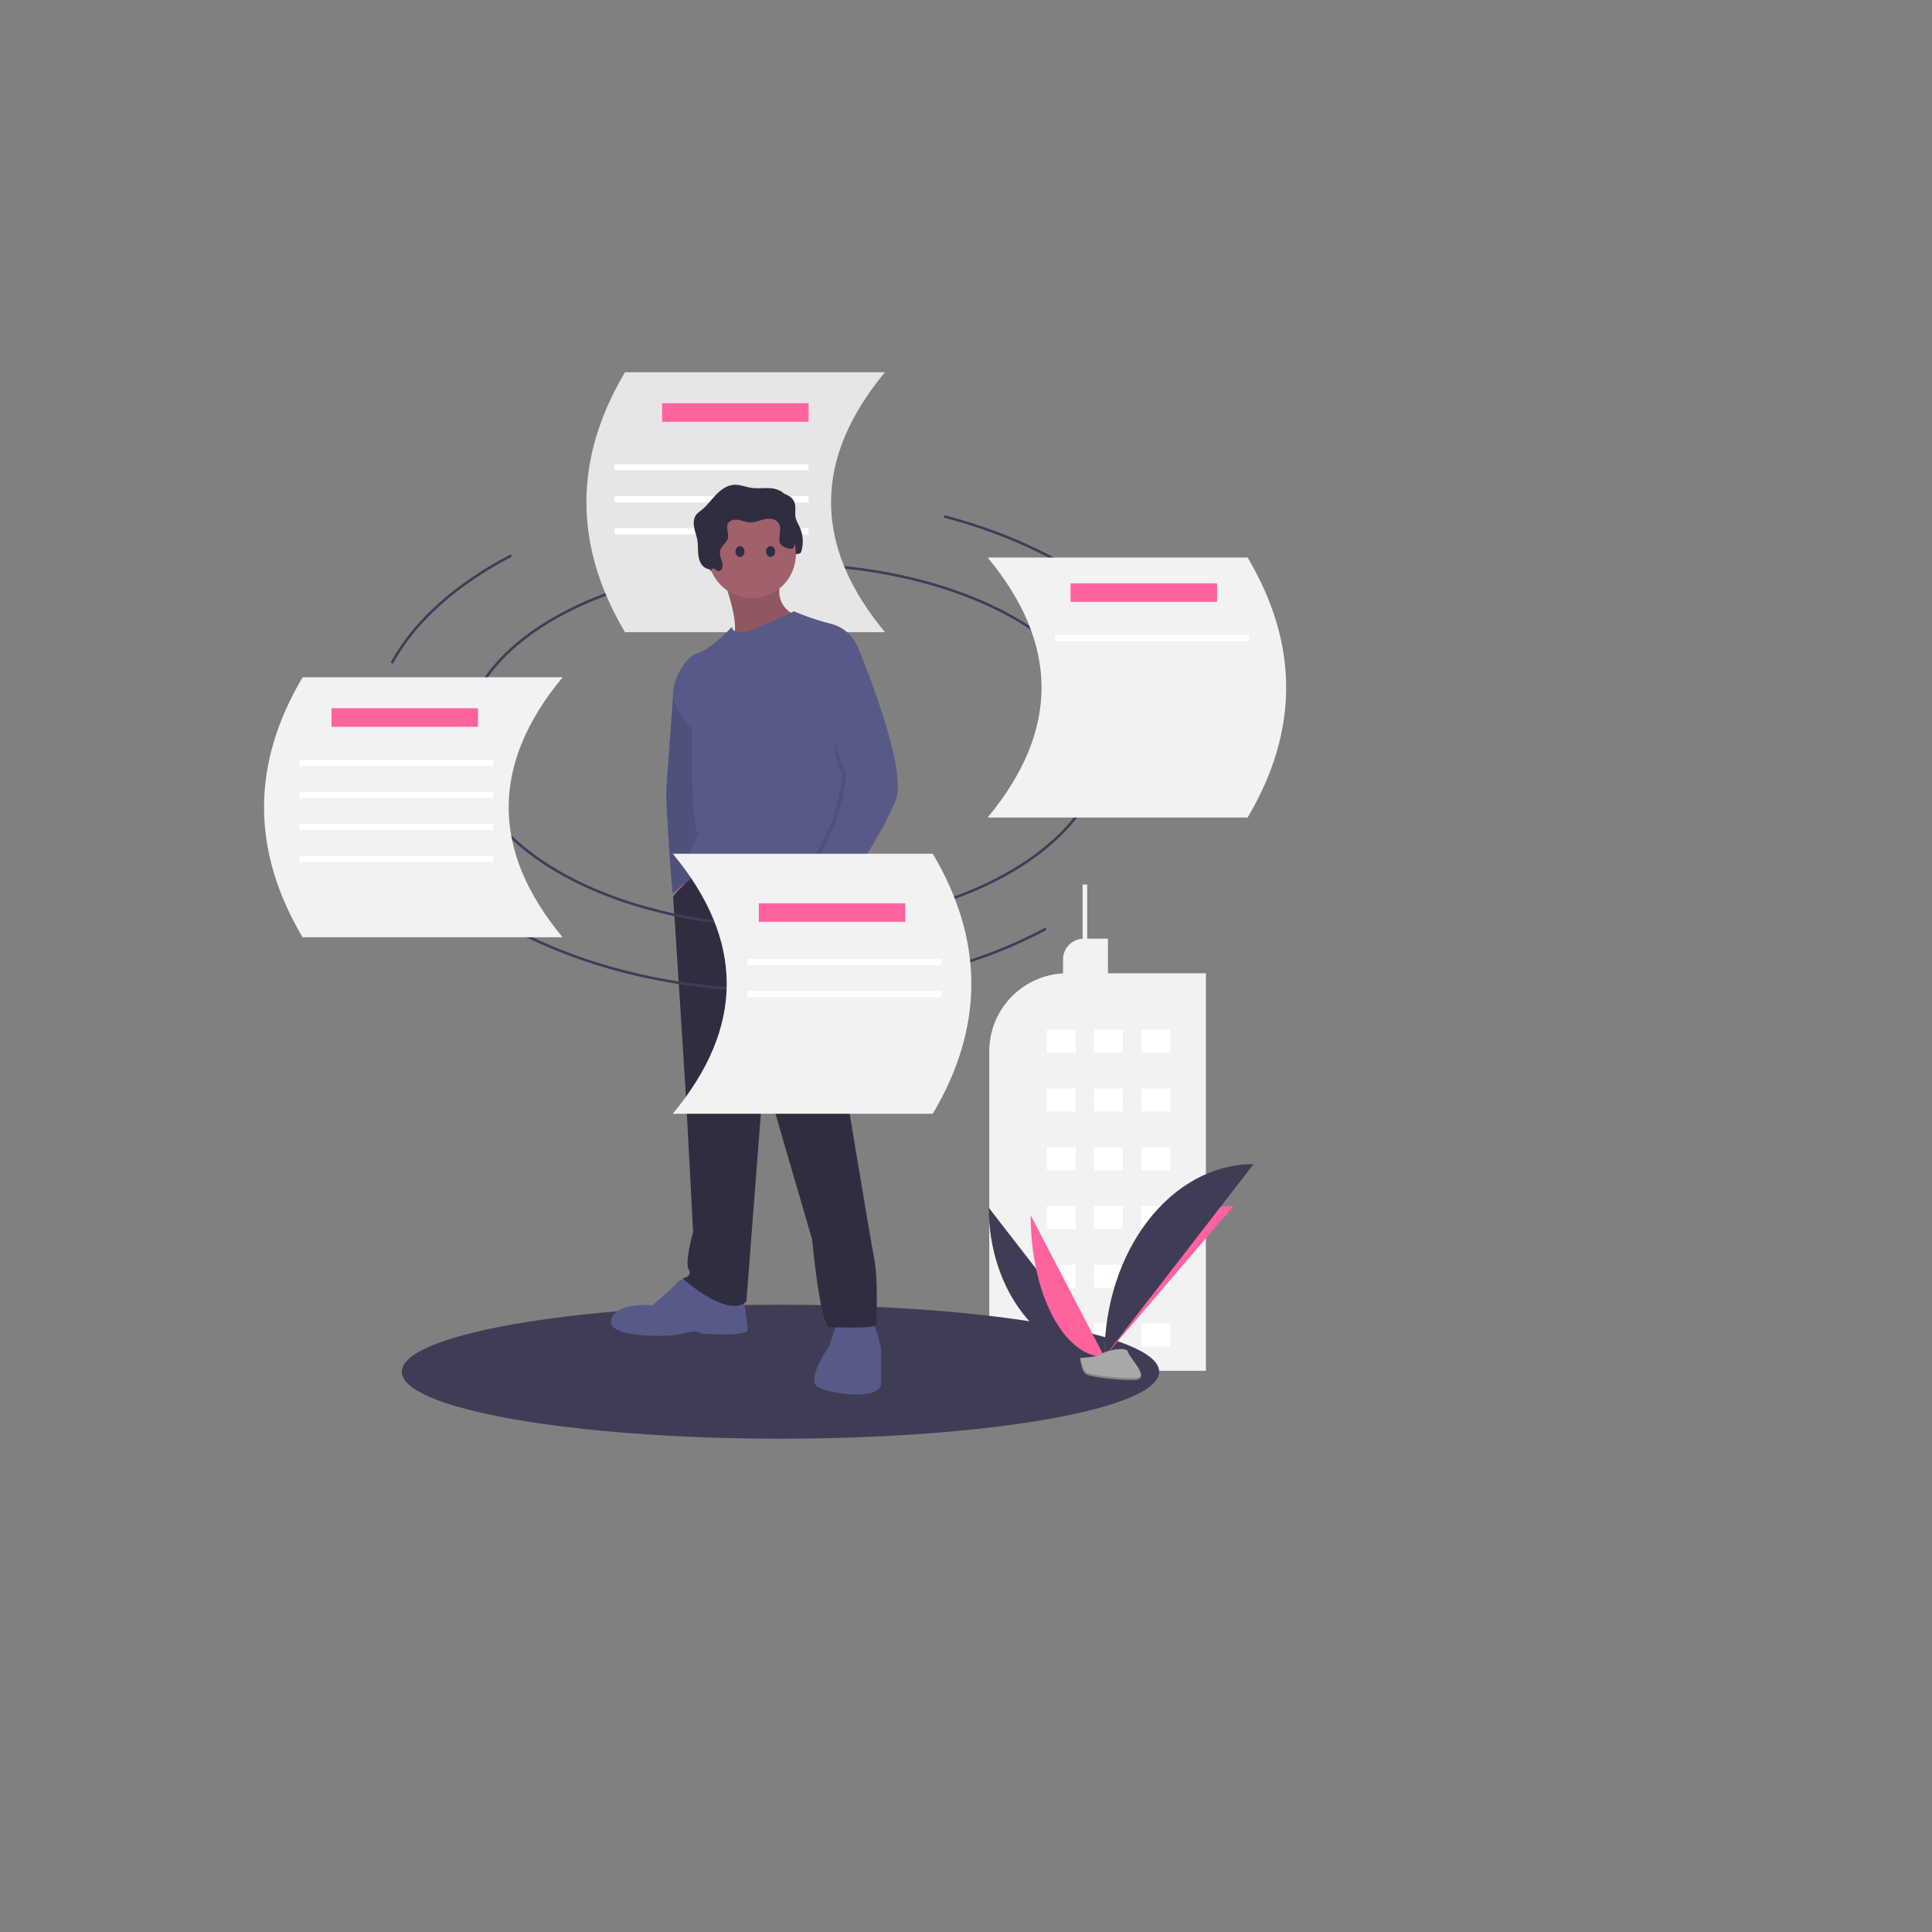 <svg id="undraw_memory_storage_reh0" xmlns="http://www.w3.org/2000/svg" xmlns:xlink="http://www.w3.org/1999/xlink" width="1500" height="1500" viewBox="0 0 1500 1500">
  <rect x="0" y="0" width="1500" height="1500" fill="#808080" stroke="none"/>
  <defs>
    <clipPath id="clip-path">
      <rect id="Rectangle_2426" data-name="Rectangle 2426" width="793.58" height="828" transform="translate(205 289)" fill="#fff"/>
    </clipPath>
  </defs>
  <g id="Group_106" data-name="Group 106" transform="translate(768.077 686.766)">
    <path id="Path_1424" data-name="Path 1424" d="M787.534,405.668V394.89a16.142,16.142,0,0,1,15.207-16.107V336.692h3.578v42.044h16.1v26.836h76.036V714.191H730.283V466.172a60.6,60.6,0,0,1,57.248-60.5Z" transform="translate(-730.283 -336.692)" fill="#f2f2f2"/>
    <rect id="Rectangle_248" data-name="Rectangle 248" width="22.364" height="17.891" transform="translate(118.08 112.713)" fill="#fff"/>
    <rect id="Rectangle_249" data-name="Rectangle 249" width="22.364" height="17.891" transform="translate(81.404 112.713)" fill="#fff"/>
    <rect id="Rectangle_250" data-name="Rectangle 250" width="22.364" height="17.891" transform="translate(44.727 112.713)" fill="#fff"/>
    <rect id="Rectangle_251" data-name="Rectangle 251" width="22.364" height="17.891" transform="translate(118.08 158.334)" fill="#fff"/>
    <rect id="Rectangle_252" data-name="Rectangle 252" width="22.364" height="17.891" transform="translate(81.404 158.334)" fill="#fff"/>
    <rect id="Rectangle_253" data-name="Rectangle 253" width="22.364" height="17.891" transform="translate(44.727 158.334)" fill="#fff"/>
    <rect id="Rectangle_254" data-name="Rectangle 254" width="22.364" height="17.891" transform="translate(118.08 203.956)" fill="#fff"/>
    <rect id="Rectangle_255" data-name="Rectangle 255" width="22.364" height="17.891" transform="translate(81.404 203.956)" fill="#fff"/>
    <rect id="Rectangle_256" data-name="Rectangle 256" width="22.364" height="17.891" transform="translate(44.727 203.956)" fill="#fff"/>
    <rect id="Rectangle_257" data-name="Rectangle 257" width="22.364" height="17.891" transform="translate(118.08 249.578)" fill="#fff"/>
    <rect id="Rectangle_258" data-name="Rectangle 258" width="22.364" height="17.891" transform="translate(81.404 249.578)" fill="#fff"/>
    <rect id="Rectangle_259" data-name="Rectangle 259" width="22.364" height="17.891" transform="translate(44.727 249.578)" fill="#fff"/>
    <rect id="Rectangle_260" data-name="Rectangle 260" width="22.364" height="17.891" transform="translate(118.08 295.2)" fill="#fff"/>
    <rect id="Rectangle_261" data-name="Rectangle 261" width="22.364" height="17.891" transform="translate(81.404 295.2)" fill="#fff"/>
    <rect id="Rectangle_262" data-name="Rectangle 262" width="22.364" height="17.891" transform="translate(44.727 295.2)" fill="#fff"/>
    <rect id="Rectangle_263" data-name="Rectangle 263" width="22.364" height="17.891" transform="translate(118.08 340.822)" fill="#fff"/>
    <rect id="Rectangle_264" data-name="Rectangle 264" width="22.364" height="17.891" transform="translate(81.404 340.822)" fill="#fff"/>
    <rect id="Rectangle_265" data-name="Rectangle 265" width="22.364" height="17.891" transform="translate(44.727 340.822)" fill="#fff"/>
    <path id="Path_1443" data-name="Path 1443" d="M816.255,733.327a16.4,16.4,0,0,1-11.536-3.133c-.328-.244-.689.278-.362.522a17.061,17.061,0,0,0,12.011,3.235C816.775,733.906,816.659,733.282,816.255,733.327Z" transform="translate(-714.594 -378.182)" fill="#fff"/>
    <path id="Path_1455" data-name="Path 1455" d="M713.005,614.205a.348.348,0,0,1-.161-.28c.047.041.092.084.14.124C712.991,614.1,712.993,614.152,713.005,614.205Z" transform="translate(-529.23 -365.928)" fill="#2f2e41"/>
  </g>
  <g id="undraw_memory_storage_reh0-2" data-name="undraw_memory_storage_reh0">
    <rect id="Rectangle_2425" data-name="Rectangle 2425" width="1500" height="1500" fill="#fff" opacity="0"/>
    <g id="Group_533" data-name="Group 533" clip-path="url(#clip-path)">
      <path id="Path_20388" data-name="Path 20388" d="M605.98,1117c162.372,0,294-23.28,294-52s-131.628-52-294-52-294,23.28-294,52S443.609,1117,605.98,1117Z" fill="#3f3d56"/>
      <path id="Path_20389" data-name="Path 20389" d="M360.964,575.2c0-75.756,111.082-137.169,248.11-137.169s248.11,61.413,248.11,137.169" fill="none" stroke="#3f3d56" stroke-miterlimit="10" stroke-width="2"/>
      <path id="Path_20390" data-name="Path 20390" d="M687.087,490.851H485.236q-59.885-100.926,0-201.851H687.087Q603.354,389.926,687.087,490.851Z" fill="#e6e6e6"/>
      <path id="Path_20391" data-name="Path 20391" d="M627.814,313.031H514.072v14.418H627.814Z" fill="#ff639d"/>
      <path id="Path_20392" data-name="Path 20392" d="M627.814,360.289H477.227V365.1H627.814Z" fill="#fff"/>
      <path id="Path_20393" data-name="Path 20393" d="M627.814,385.121H477.227v4.806H627.814Z" fill="#fff"/>
      <path id="Path_20394" data-name="Path 20394" d="M627.814,409.949H477.227v4.806H627.814Z" fill="#fff"/>
      <path id="Path_20395" data-name="Path 20395" d="M767.677,937.66c0,64.02,40.16,115.82,89.791,115.82Z" fill="#3f3d56"/>
      <path id="Path_20396" data-name="Path 20396" d="M857.468,1053.48c0-64.738,44.816-117.121,100.2-117.121Z" fill="#ff639d"/>
      <path id="Path_20397" data-name="Path 20397" d="M800.209,943.461c0,60.809,25.609,110.009,57.258,110.009Z" fill="#ff639d"/>
      <path id="Path_20398" data-name="Path 20398" d="M857.468,1053.48c0-82.722,51.8-149.656,115.817-149.656Z" fill="#3f3d56"/>
      <path id="Path_20399" data-name="Path 20399" d="M838.578,1054.29s12.734-.39,16.572-3.12,19.587-6,20.539-1.61,19.137,21.79,4.761,21.91-33.405-2.24-37.235-4.57S838.578,1054.29,838.578,1054.29Z" fill="#a8a8a8"/>
      <path id="Path_20400" data-name="Path 20400" d="M880.706,1069.94c-14.376.12-33.4-2.24-37.235-4.57-2.917-1.78-4.079-8.15-4.468-11.09-.269.01-.425.01-.425.01s.807,10.27,4.637,12.61,22.858,4.69,37.235,4.57c4.149-.03,5.583-1.51,5.5-3.7C885.378,1069.09,883.795,1069.92,880.706,1069.94Z" opacity="0.2"/>
      <path id="Path_20401" data-name="Path 20401" d="M562.829,446.68c1.169.536,2.576-.263,3.265-1.349,2.624-4.134-2.207-9.465-1.161-14.249.838-3.832,5.193-6.107,6.083-9.928.865-3.712-1.8-7.9,0-11.256,1.412-2.632,4.938-3.324,7.889-2.863s5.751,1.758,8.732,1.94c3.972.242,7.759-1.507,11.643-2.373s8.622-.527,10.907,2.731c2.933,4.183-.043,10.009.979,15.015.811,3.976,4.139,7.268,4.211,11.325.025,1.442-3.765.28-3.564,1.708s-1.59.171-.158,0a2.838,2.838,0,0,0,2.155-2.564c.171-1.189,2.406-1.585,2.38-2.787-.061-2.815,5.029-.917,5.868-3.605a27.259,27.259,0,0,0-1.115-19.017c-1.141-2.561-2.7-4.985-3.246-7.734-.748-3.733.428-7.74-.8-11.342-1.662-4.854-7.161-7.328-12.267-7.83s-10.294.4-15.371-.344c-4.547-.664-8.95-2.635-13.537-2.35-5.5.343-10.294,3.889-14.109,7.871s-7.052,8.562-11.385,11.973a22.33,22.33,0,0,0-3.651,3.143c-2.207,2.689-2.431,6.521-1.817,9.945s1.95,6.691,2.514,10.124c.53,3.227.367,6.523.595,9.784s.906,6.622,2.87,9.236a8.711,8.711,0,0,0,6.782,3.543c.919.021,1.695-.8,2.621-.589C561.3,445.108,561.8,446.209,562.829,446.68Z" fill="#2f2e41"/>
      <path id="Path_20402" data-name="Path 20402" d="M523.546,683.705l3.4,20.912,6.809-9.241-3.891-14.1Z" fill="#a0616a"/>
      <path id="Path_20403" data-name="Path 20403" d="M527.923,525.652l-5.361,14.127s-5.338,71.953-5.338,77.3,3.89,73.921,5.349,76.839c0,0,6.322-9.24,14.59-7.781s4.863-24.316,4.863-24.316l7.781-63.709-1.459-32.1Z" fill="#575a89"/>
      <path id="Path_20404" data-name="Path 20404" d="M527.923,525.652l-5.361,14.127s-5.338,71.953-5.338,77.3,3.89,73.921,5.349,76.839c0,0,6.322-9.24,14.59-7.781s4.863-24.316,4.863-24.316l7.781-63.709-1.459-32.1Z" opacity="0.1"/>
      <path id="Path_20405" data-name="Path 20405" d="M560.993,447.837s16.049,40.852,6.809,48.633,51.55-13.131,51.55-13.131l-1.459-5.35s-19.939-7.781-10.213-30.152S560.993,447.837,560.993,447.837Z" fill="#a0616a"/>
      <path id="Path_20406" data-name="Path 20406" d="M560.993,447.837s16.049,40.852,6.809,48.633,51.55-13.131,51.55-13.131l-1.459-5.35s-19.939-7.781-10.213-30.152S560.993,447.837,560.993,447.837Z" opacity="0.1"/>
      <path id="Path_20407" data-name="Path 20407" d="M535.7,993.5s-6.808-1.946-10.7,2.918-18.48,17.024-18.48,17.024-28.207-2.92-32.1,11.18,44.256,14.11,55.928,10.7,14.1,0,14.1,0,35.988,2.92,35.988-2.92-3.4-25.77-3.4-25.77Z" fill="#575a89"/>
      <path id="Path_20408" data-name="Path 20408" d="M649.991,1026.08l-6.323,19.45s-18.966,26.26-8.267,31.61,48.632,10.7,48.632-3.4v-26.75s-3.89-18.97-7.781-20.91S649.991,1026.08,649.991,1026.08Z" fill="#575a89"/>
      <path id="Path_20409" data-name="Path 20409" d="M542.591,676.589s-20.5,17.815-20.018,20.247,10.213,158.542,10.213,158.542l5.349,101.156s-6.808,23.83-3.4,29.18-4.863,6.808-4.863,6.808,35.015,31.608,49.605,18L593.09,833.98l37.447,128.39s6.323,68.09,13.618,68.09,36.96,1.45,36.474-2.44,1.459-33.553-1.945-51.06-26.262-156.111-26.262-156.111-1.965-118.822,3.151-129.928-2.665-22.778-2.665-22.778l-34.042-13.131-40.852,4.863Z" fill="#2f2e41"/>
      <path id="Path_20410" data-name="Path 20410" d="M583.85,464.375a34.043,34.043,0,1,0-34.042-34.043A34.043,34.043,0,0,0,583.85,464.375Z" fill="#a0616a"/>
      <path id="Path_20411" data-name="Path 20411" d="M666.526,503.765a30.541,30.541,0,0,0-21.4-19.453,188.585,188.585,0,0,1-28.694-9.726s-34.529,16.535-41.337,16.535-6.809-4.377-6.809-4.377-17.508,18.48-26.748,20.426-22.857,24.8-17.994,37.447a70.586,70.586,0,0,0,14.1,21.885s-1.945,68.085,4.377,80.73c0,0-15.562,29.666-.972,31.611s70.517-4.863,80.244,1.945,27.72-1.459,30.152,7.781,7.781,11.186,7.781,11.186,8.268-13.131,3.4-20.912S666.526,503.765,666.526,503.765Z" fill="#575a89"/>
      <path id="Path_20412" data-name="Path 20412" d="M630.538,686.625l-7.781,4.863s8.267,28.693,11.672,29.666,11.417-24.534,11.417-24.534Z" fill="#a0616a"/>
      <path id="Path_20413" data-name="Path 20413" d="M556.993,443.278c1.169.536,2.576-.263,3.265-1.349,2.624-4.134-2.207-9.465-1.161-14.249.838-3.833,5.193-6.107,6.083-9.928.866-3.713-1.8-7.9,0-11.256,1.412-2.632,4.939-3.325,7.889-2.864s5.752,1.759,8.732,1.94c3.973.242,7.759-1.506,11.643-2.372s8.622-.528,10.907,2.731c2.933,4.183-.043,10.008.979,15.015.811,3.976,10.053,6.766,10.892,4.078a27.268,27.268,0,0,0-1.114-19.018c-1.142-2.561-2.7-4.984-3.247-7.734-.748-3.732.429-7.74-.8-11.341-1.662-4.854-7.161-7.328-12.267-7.831s-10.294.4-15.371-.344c-4.547-.664-8.95-2.635-13.537-2.349-5.5.343-10.294,3.889-14.109,7.871s-7.052,8.561-11.385,11.973a22.324,22.324,0,0,0-3.651,3.142c-2.207,2.69-2.43,6.521-1.817,9.946s1.95,6.691,2.514,10.124c.531,3.226.367,6.522.595,9.784s.906,6.622,2.87,9.235a8.719,8.719,0,0,0,6.783,3.544c.918.021,1.694-.8,2.621-.589C555.461,441.706,555.965,442.806,556.993,443.278Z" fill="#2f2e41"/>
      <path id="Path_20414" data-name="Path 20414" d="M647.316,512.276l15.806-8.51S701.542,595.2,692.3,620.484s-44.742,77.326-44.742,77.326-28.207-5.836-25.289-11.672,21.885-43.283,23.344-48.146,11.185-36.475,6.809-39.879-12.888-82.432-12.888-82.432Z" opacity="0.1"/>
      <path id="Path_20415" data-name="Path 20415" d="M647.073,498.418l19.453,5.35s38.42,91.429,29.18,116.718-44.742,77.326-44.742,77.326-28.207-5.836-25.289-11.672,21.884-43.283,23.343-48.146,11.186-36.475,6.809-39.879-25.289-87.539-25.289-87.539Z" fill="#575a89"/>
      <path id="Path_20416" data-name="Path 20416" d="M857.184,575.207c0,79.425-111.083,143.812-248.11,143.812s-248.11-64.387-248.11-143.812" fill="none" stroke="#3f3d56" stroke-miterlimit="10" stroke-width="2"/>
      <path id="Path_20417" data-name="Path 20417" d="M812.054,721.059c-55.459,29.91-127.823,48.011-206.982,48.011-75.9,0-145.547-16.64-200.04-44.374" fill="none" stroke="#3f3d56" stroke-miterlimit="10" stroke-width="2"/>
      <path id="Path_20418" data-name="Path 20418" d="M732.978,400.906c105.544,27.741,180.712,88.762,187.7,160.631" fill="none" stroke="#3f3d56" stroke-miterlimit="10" stroke-width="2"/>
      <path id="Path_20419" data-name="Path 20419" d="M304.163,514.822c17.784-32.686,50.271-61.45,92.837-83.549" fill="none" stroke="#3f3d56" stroke-miterlimit="10" stroke-width="2"/>
      <path id="Path_20420" data-name="Path 20420" d="M522.357,864.706H724.208q59.884-100.925,0-201.851H522.357Q606.09,763.781,522.357,864.706Z" fill="#f2f2f2"/>
      <path id="Path_20421" data-name="Path 20421" d="M702.887,701.3H589.146v14.418H702.887Z" fill="#ff639d"/>
      <path id="Path_20422" data-name="Path 20422" d="M730.922,744.559H580.335v4.806H730.922Z" fill="#fff"/>
      <path id="Path_20423" data-name="Path 20423" d="M730.922,769.387H580.335v4.806H730.922Z" fill="#fff"/>
      <path id="Path_20424" data-name="Path 20424" d="M436.793,727.7H234.942q-59.885-100.925,0-201.85H436.793Q353.06,626.772,436.793,727.7Z" fill="#f2f2f2"/>
      <path id="Path_20425" data-name="Path 20425" d="M371.111,549.879H257.37V564.3H371.111Z" fill="#ff639d"/>
      <path id="Path_20426" data-name="Path 20426" d="M383.126,589.93H232.539v4.806H383.126Z" fill="#fff"/>
      <path id="Path_20427" data-name="Path 20427" d="M383.126,614.758H232.539v4.806H383.126Z" fill="#fff"/>
      <path id="Path_20428" data-name="Path 20428" d="M383.126,639.59H232.539V644.4H383.126Z" fill="#fff"/>
      <path id="Path_20429" data-name="Path 20429" d="M383.126,664.422H232.539v4.806H383.126Z" fill="#fff"/>
      <path id="Path_20430" data-name="Path 20430" d="M766.787,634.722H968.638q59.883-100.926,0-201.851H766.787Q850.52,533.8,766.787,634.722Z" fill="#f2f2f2"/>
      <path id="Path_20431" data-name="Path 20431" d="M944.913,452.895H831.172v14.417H944.913Z" fill="#ff639d"/>
      <path id="Path_20432" data-name="Path 20432" d="M969.744,492.945H819.157v4.806H969.744Z" fill="#fff"/>
      <path id="Path_25492" data-name="Path 25492" d="M3.513,0c1.94,0,3.513,1.887,3.513,4.216S5.453,8.432,3.513,8.432,0,6.544,0,4.216,1.573,0,3.513,0Z" transform="translate(571 424)" fill="#2f2e41"/>
      <path id="Path_25505" data-name="Path 25505" d="M3.513,0c1.94,0,3.513,1.887,3.513,4.216S5.453,8.432,3.513,8.432,0,6.544,0,4.216,1.573,0,3.513,0Z" transform="translate(594.764 424)" fill="#2f2e41"/>
    </g>
  </g>
</svg>
